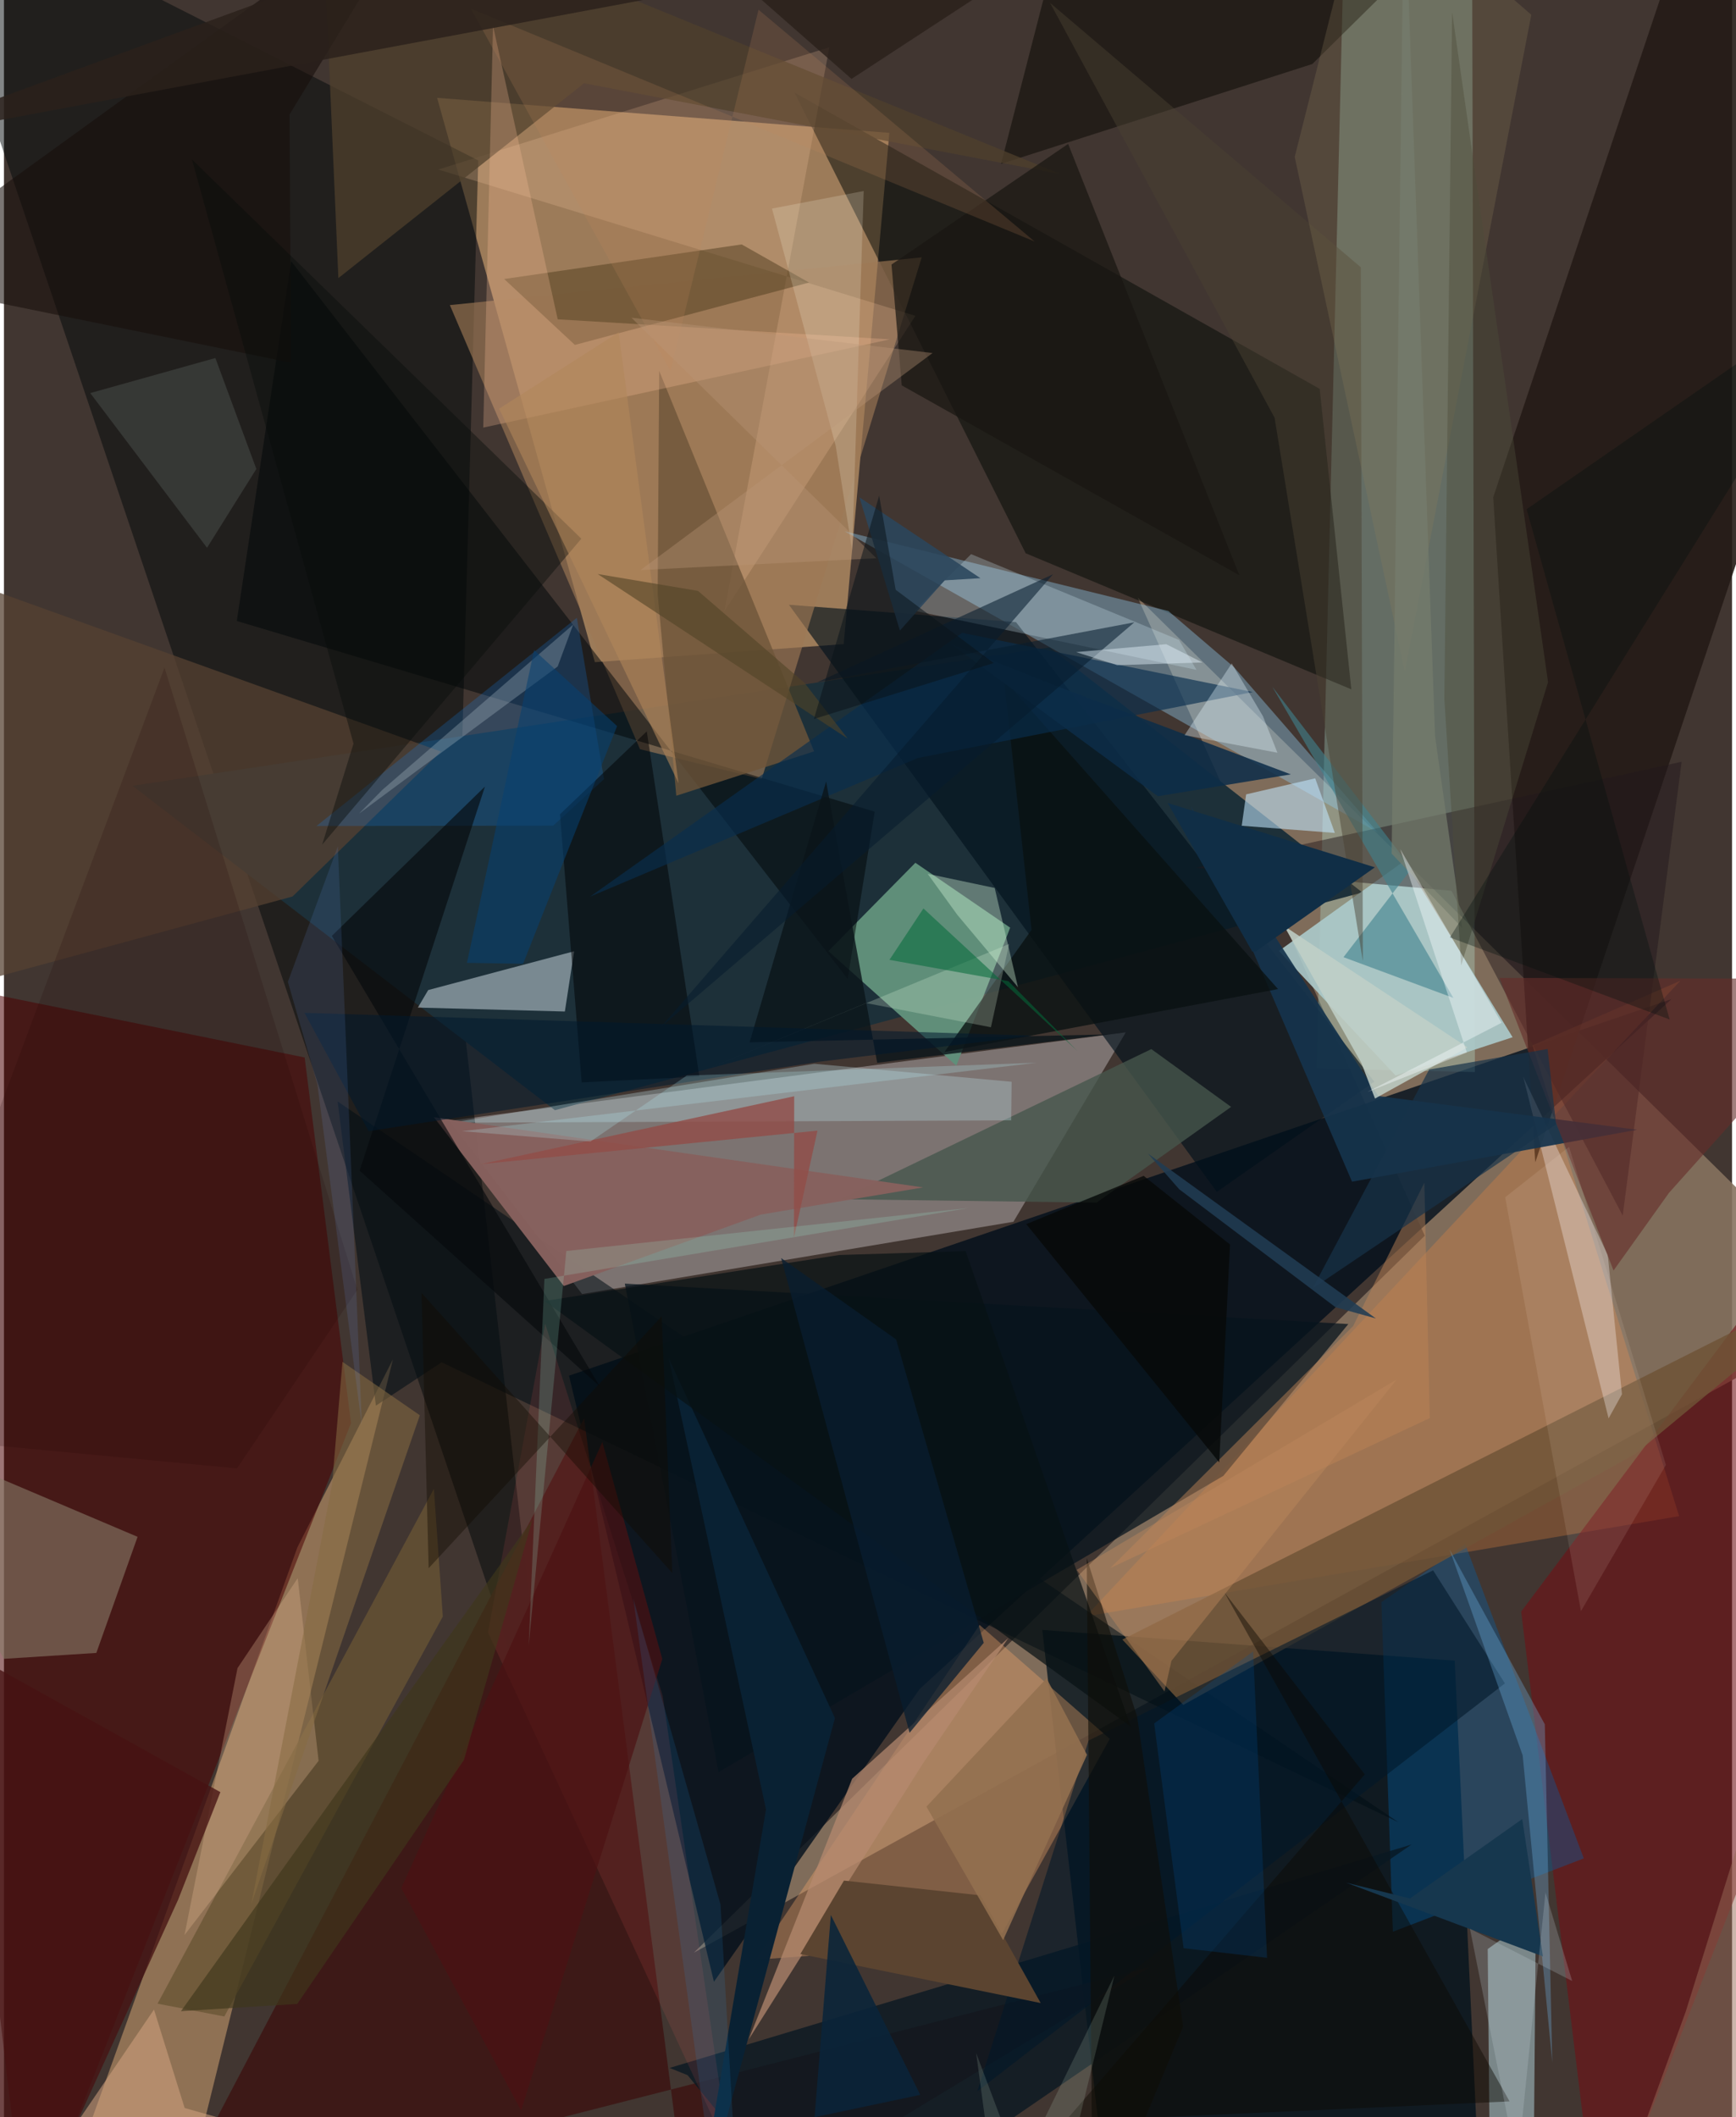 <svg xmlns="http://www.w3.org/2000/svg" width="228" height="278" viewBox="0 0 836 1024"><path fill="#413631" d="M0 0h836v1024H0z"/><path fill="#c99d6e" fill-opacity=".667" d="M406.248 311.54l22.087-247.283L209.55 47.33l76.32 272.943z"/><path fill="#86725f" fill-opacity=".894" d="M898 633.401L333.742 944.457l353.61-346.788-138.905-308.676z"/><path fill="#000e1b" fill-opacity=".792" d="M442.964 816.95l363.752-333.72L273.36 665.363l70.108 293.129z"/><path fill="#d3cdce" fill-opacity=".408" d="M215.258 542.077l64.43 83.808 208.655-34.954 54.38-91.628z"/><path fill="#c1fcea" fill-opacity=".278" d="M710.174-62l-62.039 40.017-13.124 538.785 76.593 1.717z"/><path fill="#00121c" fill-opacity=".757" d="M536.132 1086l-33.804-297.657 199.506 14.868 10.997 235z"/><path fill="#010809" fill-opacity=".49" d="M-45.883-62L229.443 77.583 218.824 462.73l44.279 390.781z"/><path fill="#e8b37c" fill-opacity=".471" d="M24.614 1074.864L141.96 748.376l46.215-90.895L82.15 1086z"/><path fill="#1e313a" fill-opacity=".996" d="M657.126 431.644L505.856 313.14 62.194 380.064 266.54 536.958z"/><path fill="#4a0003" fill-opacity=".541" d="M145.467 511.464l22.433 176.86L11.203 1086-62 469.413z"/><path fill="#608f7a" fill-opacity=".992" d="M440.921 417.296l-42.096 42.732 61.902 55.42 26.048-66.772z"/><path fill="#050b06" fill-opacity=".522" d="M636.503 188.079l15.321 145.328L494.283 267.6 382.467 44.824z"/><path fill="#251b17" fill-opacity=".902" d="M740.806 562.145l-20.345-321.661L821.796-62 898 93.816z"/><path fill="#8dc8ec" fill-opacity=".404" d="M664.589 402.616L406.667 256.982l156.627 38.536 31.805 27.211z"/><path fill="#f9ac6e" fill-opacity=".341" d="M471.983 785.922l62.972 55.098-54.338 98.217-117.23 8.668z"/><path fill="#00111b" fill-opacity=".635" d="M489.596 300.908L662.953 523.18l-76.204 53.283-207.006-283.957z"/><path fill="#accccd" fill-opacity=".882" d="M673.22 520.19l-56.437-60.256 60.72-43.563 52.34 85.3z"/><path fill="#3d1917" fill-opacity=".973" d="M280.674 685.91L332.428 1086l222.018-134.619-477.108 121.983z"/><path fill="#c0eaf2" fill-opacity=".455" d="M718.741 1038.854L739.715 1086l1.363-159.893-23.282 16.573z"/><path fill="#f38b3f" fill-opacity=".278" d="M739.484 505.583l71.514-31.232L523.362 781.79l287.035-48.474z"/><path fill="#9e7955" fill-opacity=".639" d="M366.56 376.837l-58.856-14.469-91.986-214.804 228.255-23.093z"/><path fill="#711015" fill-opacity=".584" d="M733.98 779.471l153.031-204.168L898 762.856 771.405 1086z"/><path fill="#d2dde6" fill-opacity=".51" d="M275.818 460.094l-70.577 18.759-5.004 8.479 71.116 1.905z"/><path fill="#887a68" fill-opacity=".6" d="M44.687 799.463l19.952-56.155L-62 689.546-.049 802.319z"/><path fill="#005fa9" fill-opacity=".357" d="M764.295 898.843l-57.36-151.941-40.56 28.005 5.536 159.406z"/><path fill="#000e15" fill-opacity=".549" d="M161.42 532.746l513.22 348.642L211.743 658.89l-31.804 20.985z"/><path fill="#6f5336" fill-opacity=".831" d="M570.505 824.602l-29.456-31.6L898 613.073l-108.796 90.16z"/><path fill="#06141d" fill-opacity=".733" d="M300.353 620.84l45.368 236.25 244.182-143.27 60.46-73.42z"/><path fill="#22181c" fill-opacity=".475" d="M811.617 368.43l-234.99 51.277 123.649 11.137 82.836 157.116z"/><path fill="#554131" fill-opacity=".741" d="M139.605 433.603l71.767-70.117-224.15-80.63-30.67 200.504z"/><path fill="#081822" fill-opacity=".776" d="M398.223 1086l282.735-193.87-358.934 108.054 8.7 3.51z"/><path fill="#000709" fill-opacity=".518" d="M421.246 392.562l-308.603-92.214 26.283-174.02L408.17 473.47z"/><path fill="#1281e7" fill-opacity=".231" d="M290.288 376.857l-13.138-78.061-125.984 100.73 114.554-.192z"/><path fill="#ffd0aa" fill-opacity=".204" d="M440.933 152.767L210.12 81.992l189.194-59.149-50.808 272.84z"/><path fill="#fffafe" fill-opacity=".318" d="M734.99 520.843l40.864 86.103 6.893 67.407-6.468 11.682z"/><path fill="#070700" fill-opacity=".494" d="M517.31-56.428L482.37 79.26l150.598-48.306L727.14-62z"/><path fill="#4e3b1d" fill-opacity=".49" d="M389.48 136.655l-113.283 30.168-34.202-31.875 114.902-16.727z"/><path fill="#46564d" fill-opacity=".788" d="M528.573 581.67l65.091-46.306-38.597-27.948-150.74 72.614z"/><path fill="#6e5539" fill-opacity=".796" d="M316.248 287.2l9.003 97.67 66.663-21.452-74.927-184.027z"/><path fill="#000103" fill-opacity=".506" d="M336.429 520.698l-25.455-166.963-41.984 40.102 10.49 129.678z"/><path fill="#c3e8ff" fill-opacity=".565" d="M643.848 402.859l-9.505-26.401-33.414 7.747-2.134 15.187z"/><path fill="#b1ced6" fill-opacity=".361" d="M487.26 541.862l-270.828 1.16 175.633-28.517 95.424 8.714z"/><path fill="#4f412c" fill-opacity=".733" d="M511.24 84.235L280.615 40.276 161.78 134.51 153.293-62z"/><path fill="#87615e" fill-opacity=".969" d="M270.845 622.01l-62.842-81.642 236.682 33.94-78.51 13.13z"/><path fill="#685534" fill-opacity=".769" d="M212.313 781.85L106.606 975.3 74.3 969.11l133.682-249.016z"/><path fill="#eac198" fill-opacity=".282" d="M152.216 851.643l-64.87 84.267 25.64-129.092 29.127-43.505z"/><path fill="#15334d" fill-opacity=".918" d="M664.901 530.106l125.192 16.312-137.927 25.125-78.029-181.53z"/><path fill="#d3edf7" fill-opacity=".263" d="M467.879 268.024l-27.402 27.365 136.415 28.591-8.41-14.448z"/><path fill="#ffc39c" fill-opacity=".259" d="M267.892 154.45l-31.29-141.93-4.736 194.302 196.713-42.694z"/><path fill="#652d29" fill-opacity=".612" d="M898 473.457l-174.5-.49 55.174 141.54 26.816-37.56z"/><path fill="#0a1111" fill-opacity=".784" d="M454.983 508.81l42.134-59.067-13.335-121.035 132.58 149.678z"/><path fill="#05090c" fill-opacity=".627" d="M158.626 452.663l74.057-72.224-60.62 185.772 116.204 104.378z"/><path fill="#082d4e" fill-opacity=".643" d="M442.127 366.618l162.012-31.892-140.57-28.627L283.52 433.68z"/><path fill="#986a58" fill-opacity=".494" d="M898 1086l-18.47-325.074-65.92 211.962L772.357 1086z"/><path fill="#b68a70" fill-opacity=".718" d="M485.892 792.248l-41.187 60.482-84.387 133.614L410.34 860.3z"/><path fill="#fa6362" fill-opacity=".118" d="M318.663 820.144l-56.83-179.958-27.689 149.396 116.889 252.234z"/><path fill="#40818d" fill-opacity=".604" d="M701.177 482.656L613.645 332.21l67.363 87.862-32.979 42.884z"/><path fill="#0b151a" fill-opacity=".8" d="M422.444 514.035l112.077-13.733-173.8 3.841 37.026-126.169z"/><path fill="#414440" fill-opacity=".686" d="M41.743 190.116l60.53-16.952 19.821 53.653-23.854 38.128z"/><path fill="#e2f9e1" fill-opacity=".239" d="M477.47 496.85l8.806-40.288L336.76 518.48l80.3-33.34z"/><path fill="#d9fbdb" fill-opacity=".365" d="M479.286 429.48l11.266 48.009-29.372-35.055-14.315-19.792z"/><path fill="#092234" fill-opacity=".996" d="M368.658 875.134L332.95 1086l69.06-255.015-80.429-174.148z"/><path fill="#011829" fill-opacity=".573" d="M726.123 814.19l-34.74-54.671-166.693 82.335-53.808 169.632z"/><path fill="#72baee" fill-opacity=".306" d="M699.403 749.497l35.31 99.51 14.325 148.58-3.622-163.621z"/><path fill="#bd8456" fill-opacity=".482" d="M652.683 641.39L535.235 758.42l154.535-72.554-2.62-113.837z"/><path fill="#181612" fill-opacity=".706" d="M597.655 278.237L514.82 69.599l-85.454 58.345 4.962 58.453z"/><path fill="#4a4132" fill-opacity=".467" d="M656.411 129.274L506.076 1.388l108.626 200.693 42.692 262.787z"/><path fill="#d4a580" fill-opacity=".537" d="M321.91 1086L6.596 1068.887l65.985-96.933 14.836 47.617z"/><path fill="#5b4430" d="M472.469 916.724l29.075 52.08-116.268-23.717 21.089-35.512z"/><path fill="#c0cfc7" fill-opacity=".847" d="M707.994 506.57l-88.703-58.715 37.417 66.363 6.56 17.115z"/><path fill="#081115" fill-opacity=".71" d="M261.452 629.249l142.554-22.242 61.224-1.895 79.899 230.006z"/><path fill="#0c0700" fill-opacity=".439" d="M590.383 770.142l67.94 88.072-145 167.858 215.054-9.699z"/><path fill="#fef4e4" fill-opacity=".196" d="M415.917 92.386l-44.366 8.49 30.836 114.814 7.969 50.624z"/><path fill="#0c2d48" fill-opacity=".859" d="M458.187 311.526l100.038 73.583 64.326-10.578-114.61-43.202z"/><path fill="#170f0c" fill-opacity=".573" d="M138.156 55.41l.702 120.021L-62 134.364 209.5-62z"/><path fill="#061c2d" fill-opacity=".561" d="M317.892 496.667l228.974-195.681-153.475 29.033 114.117-52.254z"/><path fill="#00519a" fill-opacity=".235" d="M611.053 946.934l-6.737-148.182-47.86 34.806 14.236 108.723z"/><path fill="#aebfc8" fill-opacity=".31" d="M275.373 302.087l-92.398 80.016-11.21 11.422 96.114-71.166z"/><path fill="#bf895e" fill-opacity=".188" d="M498.58 116.791L365.036 4.701 322.44 179.488 225.88 4.176z"/><path fill="#16374e" d="M680.163 918.22l-30.817-7.63 95.153 35.65-9.996-66.442z"/><path fill="#090d0a" fill-opacity=".427" d="M153.927 408.536l15.181-48.874-78.19-282.584 188.396 183.47z"/><path fill="#8c7c5b" fill-opacity=".259" d="M677.68 324.687L624.435 75.874 659.191-62l79.694 69.147z"/><path fill="#4d1112" fill-opacity=".671" d="M192.245 913.2l57.955 107.606 68.297-218.361-29.017-104.973z"/><path fill="#876b42" fill-opacity=".553" d="M158.717 718.08L119.68 920.886 201.193 684.5l-37.428-25.817z"/><path fill="#17334a" fill-opacity=".698" d="M689.463 517.293L633.06 623.186 750.874 543.8l-4.098-36.435z"/><path fill="#767d6d" fill-opacity=".706" d="M677.362-62l-6.03 474.888 34.106 35.898-13.107-92.633z"/><path fill="#924c48" fill-opacity=".788" d="M382.18 598.57l.12-68.358-151.377 32.819 162.646-16.185z"/><path fill="#fff2df" fill-opacity=".102" d="M804.005 708.527l-41.104 70.747-36.646-200.213 30.904-24.37z"/><path fill="#064171" fill-opacity=".549" d="M296.612 351.182l-40.146-36.745-32.491 151.26 27.165.462z"/><path fill="#2b211b" fill-opacity=".831" d="M-62 69.31L296.051-62l113.98 100.173L532.1-41.625z"/><path fill="#1d0000" fill-opacity=".173" d="M-61.172 693.765l173.901 16.438 58.226-86.373L77.673 322.9z"/><path fill="#e0f2fa" fill-opacity=".361" d="M571.153 355.578l44.924 8.494-7.012-17.658-15.104-25.547z"/><path fill="#00192d" fill-opacity=".541" d="M395.036 513.446l102.635-12.547-352.296-11.015 31.031 57.222z"/><path fill="#081d2f" fill-opacity=".765" d="M438.106 838.099L375.97 608.475l55.618 39.352 42.406 146.748z"/><path fill="#4c4b39" fill-opacity=".412" d="M696.824 338.028l3.738-332.25 46.432 324.14-42.033 137.031z"/><path fill="#100e07" fill-opacity=".608" d="M526.819 1085.294l43.65-105.114-22.282-149.898-24.376-76.712z"/><path fill="#a3fcdd" fill-opacity=".176" d="M253.851 795.983l7.602-177.41 205.273-34.306-194.669 20.796z"/><path fill="#102e46" d="M562.958 388.374l100.255 31.122-57.545 40.665-1.784.089z"/><path fill="#bd895c" fill-opacity=".435" d="M561.446 818.107l-42.468-58.829 154.81-92.074-108.997 136.093z"/><path fill="#0a243a" fill-opacity=".875" d="M387.158 1086l-6.765-59.5 62.887-13.291-43.255-86.993z"/><path fill="#93704f" fill-opacity=".886" d="M504.381 811.757l19.561 36.991-40.574 89.63-37.1-64.57z"/><path fill="#b9f7ff" fill-opacity=".22" d="M221.616 547.127l62.131 4.991 46.559-31.896 169.224-6.218z"/><path fill="#269ff7" fill-opacity=".129" d="M346.642 921.149l7.015 122.406-6.435 42.445-42.77-312.873z"/><path fill="#070908" fill-opacity=".804" d="M593.14 601.923l-5.22 105.38-93.343-115.24 56.77-23.348z"/><path fill="#026b3a" fill-opacity=".549" d="M519.24 508.273l-74.422-68.881-16.439 24.862 57.555 10.324z"/><path fill="#b1865b" fill-opacity=".58" d="M297.37 160.722l28.973 218.147-56.711-118.444-30.075-62.767z"/><path fill="#2a465c" fill-opacity=".878" d="M455.1 280.698l-21.658 24.282-19.566-64.407 58.517 39.066z"/><path fill="#110a00" fill-opacity=".412" d="M202.012 625.3l3.44 133.187L318.189 636.69l5.149 124.157z"/><path fill="#3e371b" fill-opacity=".643" d="M222.532 851.235l33.148-116.309L85.637 972.732l56.245-3.49z"/><path fill="#f8fdff" fill-opacity=".396" d="M724.501 494.693l-64.926 33.459 48.143-19.097-32.242-98.384z"/><path fill="#ba9777" fill-opacity=".361" d="M303.566 153.673l145.681 17.075-141.254 104.955 114.06-5.692z"/><path fill="#c5d1de" fill-opacity=".224" d="M758.664 958.142l-12.924-42.807-13.6 132.634-22.934-115.119z"/><path fill="#000f0c" fill-opacity=".333" d="M699.515 453.418l106.292 39.669-69.185-246.792L898 134.572z"/><path fill="#6fa2f8" fill-opacity=".129" d="M173.15 689.69l-11.616-280.352-24.184 65.544 14.277 49.56z"/><path fill="#e6f5fd" fill-opacity=".435" d="M518.685 315.388l43.6-3.804 17.504 8.824-41.273 1.316z"/><path fill="#471213" fill-opacity=".78" d="M-62 774.278l166.69 92.51-20.434 52.04L8.26 1086z"/><path fill="#213c53" fill-opacity=".871" d="M644.173 632.26l19.535 5.44-110.242-79.727 15.091 17.234z"/><path fill="#cbeed3" fill-opacity=".153" d="M470.315 992.966l10.534 77.882L537.207 955.5 505.296 1086z"/><path fill="#504326" fill-opacity=".588" d="M408.215 357.281l-20.969-27.027-51.489-44.461-48.532-8.16z"/><path fill="#0a141a" fill-opacity=".533" d="M391.85 347.735l86.96-27.048-47.422-35.426-7.993-45.523z"/></svg>